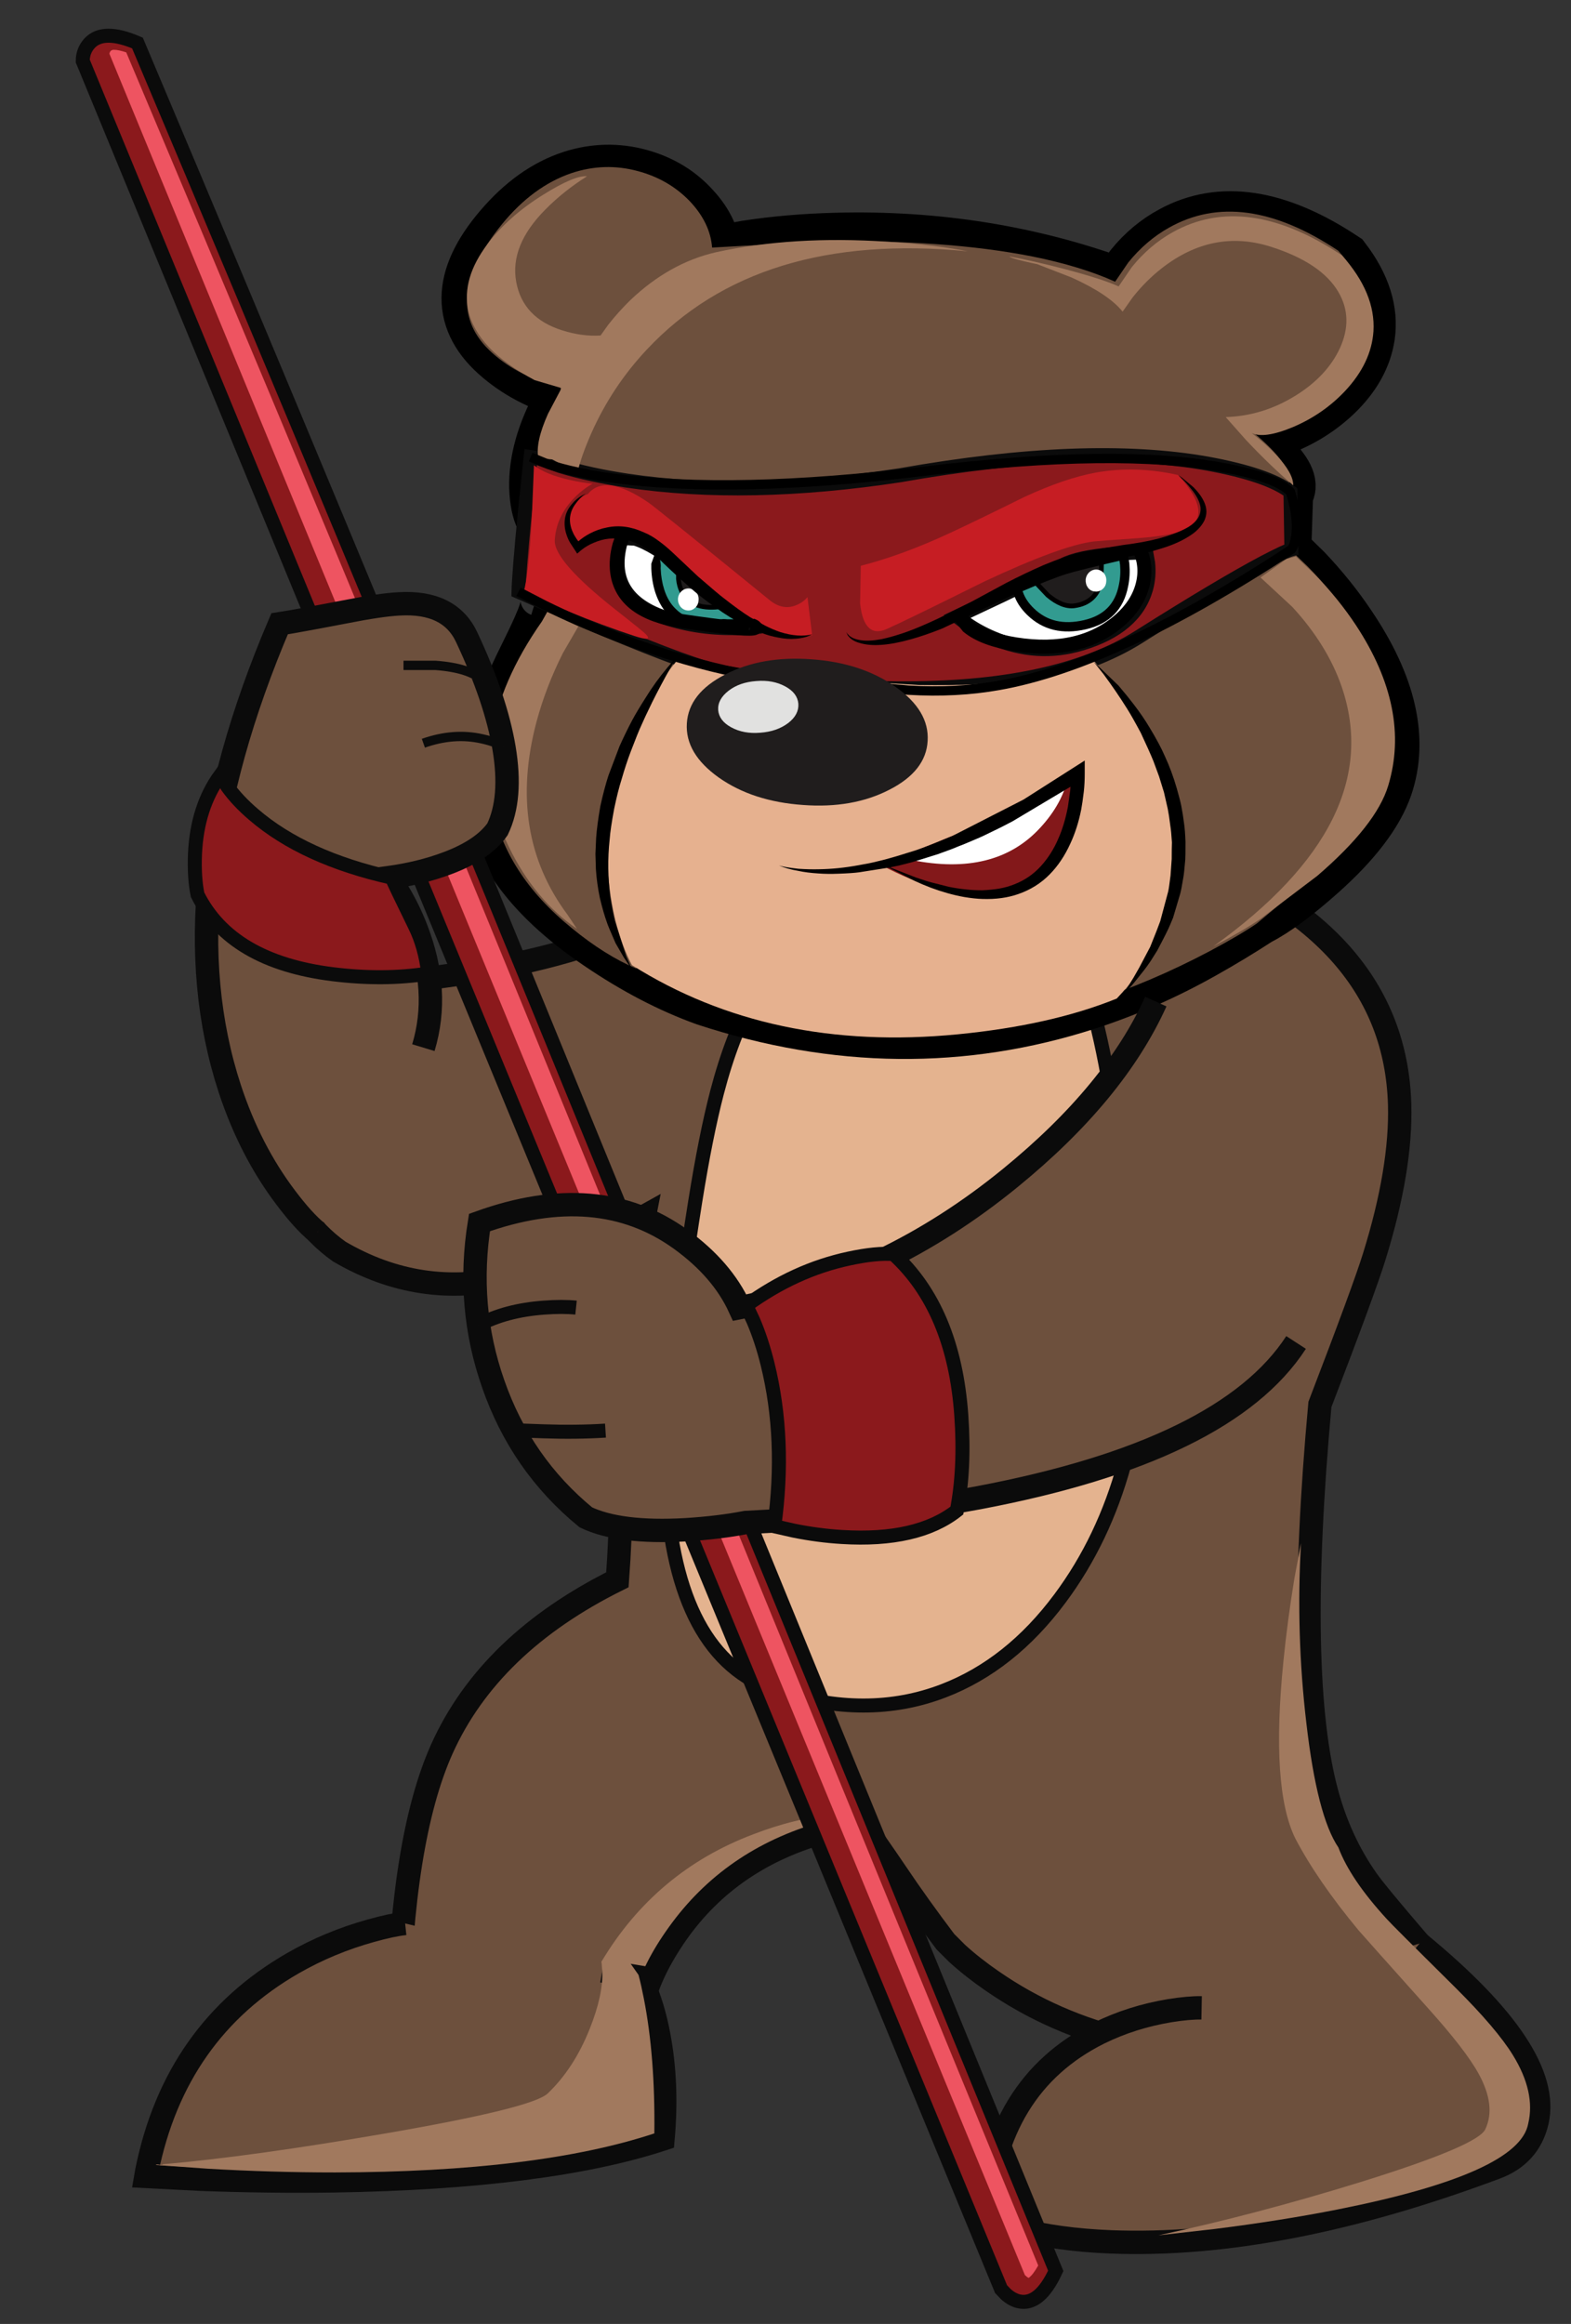 <?xml version="1.0" encoding="utf-8"?>
<!-- Generator: Adobe Illustrator 16.0.0, SVG Export Plug-In . SVG Version: 6.00 Build 0)  -->
<!DOCTYPE svg PUBLIC "-//W3C//DTD SVG 1.1//EN" "http://www.w3.org/Graphics/SVG/1.1/DTD/svg11.dtd">
<svg version="1.1" id="bear" xmlns="http://www.w3.org/2000/svg" xmlns:xlink="http://www.w3.org/1999/xlink" x="0px" y="0px"
	 width="336px" height="497px" viewBox="0 0 336 497" enable-background="new 0 0 336 497" xml:space="preserve">
<rect x="0" y="0" width="336" height="497" fill="#333333" stroke="none"/>
<g>
	<g>
		<path fill-rule="evenodd" clip-rule="evenodd" fill="#6D503D" d="M293.9,268.8c-1.4,4.533-5.267,15.05-11.601,31.55
			c-3.566,38.967-3.05,66.767,1.55,83.4c1.867,6.767,4.684,12.833,8.45,18.2c1.233,1.8,5,6.366,11.3,13.7
			c3.601,5.866-5.649,11.116-27.75,15.75c-6.933,1.433-14.716,2.716-23.35,3.85l-10.9,1.3c-10.8-2.5-20.6-6.8-29.4-12.899
			c-2.767-1.9-5.267-3.867-7.5-5.9l-2.5-2.5c-3.9-5.167-7.383-10.033-10.45-14.6c-3.233-4.767-5.717-8.317-7.45-10.65
			c-2.133,0.333-4.566,0.85-7.3,1.55c-13.867,3.7-24.633,11.017-32.3,21.95c-3.8,5.467-6.233,10.566-7.3,15.3l-2.85,1.05
			c-12.033,4.167-23.883,5.9-35.55,5.2c-3.633-0.233-7.05-0.684-10.25-1.35l-3.65-0.95c0.5-26.267,3.633-45.833,9.4-58.7
			c6.767-15.066,19.283-27.133,37.55-36.2c0.434-5.866,0.717-12.399,0.85-19.6c0.1-7.8,0.2-13.65,0.3-17.55
			c0.433-13.733,1.966-27.25,4.6-40.55c-12.633,7.066-22.233,11.399-28.8,13c-12.767,3.1-24.917,1.267-36.45-5.5
			c-6.533-4.634-11.216-11.483-14.05-20.55c-2.567-8.267-3.083-16.4-1.55-24.4c1.6-8.167,4.883-13.65,9.85-16.45
			c5.633-3.1,12.367-1.933,20.2,3.5c19.2-2.067,34.8-5.65,46.8-10.75c6-2.567,10.083-4.917,12.25-7.05
			c4.833-1.067,12.65-3.583,23.45-7.55c11.533-4.267,20.317-7.15,26.35-8.65c22.033-5.6,40.867-3.367,56.5,6.7
			c30.6,11.233,46.266,29.133,47,53.7C299.616,245.383,297.8,256.267,293.9,268.8z"/>
		<path fill-rule="evenodd" clip-rule="evenodd" fill="none" stroke="#0B0B0B" stroke-width="5" stroke-miterlimit="10" d="
			M293.9,268.8c-1.4,4.533-5.267,15.05-11.601,31.55c-3.566,38.967-3.05,66.767,1.55,83.4c1.867,6.767,4.684,12.833,8.45,18.2
			c1.233,1.8,5,6.366,11.3,13.7c3.601,5.866-5.649,11.116-27.75,15.75c-6.933,1.433-14.716,2.716-23.35,3.85l-10.9,1.3
			c-10.8-2.5-20.6-6.8-29.4-12.899c-2.767-1.9-5.267-3.867-7.5-5.9l-2.5-2.5c-3.9-5.167-7.383-10.033-10.45-14.6
			c-3.233-4.767-5.717-8.317-7.45-10.65c-2.133,0.333-4.566,0.85-7.3,1.55c-13.867,3.7-24.633,11.017-32.3,21.95
			c-3.8,5.467-6.233,10.566-7.3,15.3l-2.85,1.05c-12.033,4.167-23.883,5.9-35.55,5.2c-3.633-0.233-7.05-0.684-10.25-1.35l-3.65-0.95
			c0.5-26.267,3.633-45.833,9.4-58.7c6.767-15.066,19.283-27.133,37.55-36.2c0.434-5.866,0.717-12.399,0.85-19.6
			c0.1-7.8,0.2-13.65,0.3-17.55c0.433-13.733,1.966-27.25,4.6-40.55c-12.633,7.066-22.233,11.399-28.8,13
			c-12.767,3.1-24.917,1.267-36.45-5.5c-6.533-4.634-11.216-11.483-14.05-20.55c-2.567-8.267-3.083-16.4-1.55-24.4
			c1.6-8.167,4.883-13.65,9.85-16.45c5.633-3.1,12.367-1.933,20.2,3.5c19.2-2.067,34.8-5.65,46.8-10.75
			c6-2.567,10.083-4.917,12.25-7.05c4.833-1.067,12.65-3.583,23.45-7.55c11.533-4.267,20.317-7.15,26.35-8.65
			c22.033-5.6,40.867-3.367,56.5,6.7c30.6,11.233,46.266,29.133,47,53.7C299.616,245.383,297.8,256.267,293.9,268.8z"/>
	</g>
	<g>
		<path fill-rule="evenodd" clip-rule="evenodd" fill="#6D503D" d="M257,429.4l46.6-13.75c18.967,15.6,27.351,28.283,25.15,38.05
			c-1.134,4.866-4.15,8.184-9.05,9.95c-30.7,11.466-58.066,16.733-82.1,15.8c-7.5-0.3-14.233-1.217-20.2-2.75l-6.65-2.15
			c1.3-19.066,9.4-32.316,24.3-39.75c4.667-2.3,9.717-3.899,15.15-4.8C252.934,429.566,255.2,429.366,257,429.4z"/>
		<path fill-rule="evenodd" clip-rule="evenodd" fill="none" stroke="#0B0B0B" stroke-width="5" stroke-miterlimit="10" d="
			M303.6,415.65c18.967,15.6,27.351,28.283,25.15,38.05c-1.134,4.866-4.15,8.184-9.05,9.95c-30.7,11.466-58.066,16.733-82.1,15.8
			c-7.5-0.3-14.233-1.217-20.2-2.75l-6.65-2.15c1.3-19.066,9.4-32.316,24.3-39.75c4.667-2.3,9.717-3.899,15.15-4.8
			c2.733-0.434,5-0.634,6.8-0.6"/>
	</g>
	<g>
		<path fill-rule="evenodd" clip-rule="evenodd" fill="#E4B38F" d="M231.85,209.6c3.467,10.133,6.117,23.967,7.95,41.5
			c0.967,9.3,2.034,20.784,3.2,34.45c1.133,8.066,0.3,17.217-2.5,27.45c-2.967,10.866-7.566,20.483-13.8,28.85
			c-7.067,9.5-15.367,16.084-24.9,19.75c-10.933,4.2-22.833,4.2-35.7,0c-14.467-4.699-22.35-19.35-23.65-43.949
			c-0.4-7.667-0.1-15.884,0.9-24.65l1.55-10.8c1.667-11.434,2.934-19.867,3.8-25.3c1.5-9.367,3.05-17.117,4.65-23.25
			c4.2-16.1,10.617-27.683,19.25-34.75C201.533,175.167,221.283,178.733,231.85,209.6z"/>
		<path fill-rule="evenodd" clip-rule="evenodd" fill="none" stroke="#0B0B0B" stroke-width="3" stroke-miterlimit="10" d="
			M231.85,209.6c-10.567-30.867-30.317-34.434-59.25-10.7c-8.633,7.067-15.05,18.65-19.25,34.75c-1.6,6.133-3.15,13.883-4.65,23.25
			c-0.867,5.433-2.133,13.866-3.8,25.3l-1.55,10.8c-1,8.767-1.3,16.983-0.9,24.65c1.3,24.6,9.183,39.25,23.65,43.949
			c12.867,4.2,24.767,4.2,35.7,0c9.534-3.666,17.833-10.25,24.9-19.75c6.233-8.366,10.833-17.983,13.8-28.85
			c2.8-10.233,3.633-19.384,2.5-27.45c-1.167-13.666-2.233-25.149-3.2-34.45C237.967,233.567,235.317,219.733,231.85,209.6z"/>
	</g>
	<path fill-rule="evenodd" clip-rule="evenodd" fill="#A1795E" d="M278.25,330.05c-0.733,12.934-0.35,25.75,1.15,38.45
		c1.533,13.267,3.816,22.134,6.85,26.6c1.7,4.534,5.15,9.634,10.35,15.301c0.767,0.866,5.667,5.767,14.7,14.699
		c5.867,5.834,9.967,10.65,12.3,14.45c3.233,5.267,4.317,10.134,3.25,14.601c-1.267,7.1-14.833,13.216-40.699,18.35
		c-8.067,1.6-16.884,3-26.45,4.2l-11.95,1.35c13.833-2.967,28.2-6.75,43.1-11.35c16.967-5.267,25.917-9.066,26.851-11.4
		c1.533-3.3,1.05-7.233-1.45-11.8c-1.866-3.4-5.483-8.083-10.85-14.05c-9.067-10.134-14.017-15.684-14.851-16.65
		c-5.833-7.033-10.333-13.566-13.5-19.6c-3.533-7.134-4.383-19.8-2.55-38c0.566-5.7,1.35-11.601,2.35-17.7L278.25,330.05z"/>
	<path fill-rule="evenodd" clip-rule="evenodd" fill="#A1795E" d="M177.875,388.25c-0.336,0.231-0.678,0.582-1.025,1.05
		c-13.9,3.7-24.9,10.95-33,21.75c-4.033,5.4-6.684,10.417-7.95,15.05c-0.3,0.101-0.517,0.733-0.65,1.9
		c-0.133,1.1-0.367,1.717-0.7,1.85c-2.1-2.366-3.716-4.8-4.85-7.3l-1.05-3.05c7.7-12.866,18.5-21.934,32.4-27.2
		C167.278,389.904,172.886,388.555,177.875,388.25c0.313-0.2,0.622-0.3,0.925-0.3c0.333,0,0.583,0.083,0.75,0.25
		C179,388.207,178.442,388.224,177.875,388.25z"/>
	<g>
		<path fill-rule="evenodd" clip-rule="evenodd" d="M239.55,61.2l2.7-4c2.467-3.034,5.317-5.417,8.55-7.15
			c10.267-5.6,22.4-3.75,36.4,5.55c4.2,5.5,5.916,10.9,5.149,16.2c-0.666,4.467-2.966,8.583-6.899,12.35
			c-3.334,3.167-7.2,5.583-11.601,7.25c-4.133,1.533-7.116,1.85-8.949,0.95c3.5,2.667,5.866,4.633,7.1,5.9
			c3.167,3.2,4.116,5.633,2.85,7.3l-0.399,12.3l4.55,4.45c3.566,3.767,6.684,7.65,9.35,11.65c8.601,12.733,11.2,24.117,7.801,34.15
			c-1.967,5.7-6.617,11.816-13.95,18.35c-5.267,4.7-9.717,7.983-13.351,9.85c-3.733,2.434-7.649,4.8-11.75,7.1
			c-8,4.5-16.216,8.117-24.649,10.85c-26.467,8.567-53.617,8.283-81.45-0.85c-7.5-2.7-15.05-6.633-22.65-11.8
			c-15.267-10.333-23.233-21.617-23.9-33.85c-0.333-6.5,2.4-15.567,8.2-27.2c2.467-4.966,3.917-8.25,4.35-9.85
			c0.767-2.733,0.233-4.383-1.6-4.95l0.8-15.05c-0.767-1.5-1.2-3.65-1.3-6.45c-0.133-5.6,1.567-11.633,5.1-18.1l1.95-2.45
			c-6.167-1.667-11.367-4.4-15.6-8.2c-8.467-7.633-7.85-16.833,1.85-27.6c4.6-5.1,9.65-8.433,15.15-10
			c4.767-1.333,9.517-1.267,14.25,0.2c4.267,1.333,7.8,3.583,10.6,6.75c2.8,3.066,4.233,6.267,4.3,9.6l7.15-1.3
			c6.067-0.933,12.45-1.483,19.15-1.65C200.133,50.933,220.383,54.167,239.55,61.2z"/>
		<path fill-rule="evenodd" clip-rule="evenodd" fill="none" stroke="#000000" stroke-width="12" stroke-miterlimit="10" d="
			M115.4,125.75c1.833,0.567,2.367,2.217,1.6,4.95c-0.434,1.6-1.883,4.883-4.35,9.85c-5.8,11.633-8.533,20.7-8.2,27.2
			c0.667,12.233,8.633,23.517,23.9,33.85c7.6,5.167,15.15,9.1,22.65,11.8c27.833,9.133,54.983,9.417,81.45,0.85
			c8.433-2.733,16.65-6.35,24.649-10.85c4.101-2.3,8.017-4.667,11.75-7.1c3.634-1.867,8.084-5.15,13.351-9.85
			c7.333-6.534,11.983-12.65,13.95-18.35c3.399-10.033,0.8-21.417-7.801-34.15c-2.666-4-5.783-7.883-9.35-11.65l-4.55-4.45
			l0.399-12.3c1.267-1.667,0.317-4.1-2.85-7.3c-1.233-1.267-3.6-3.233-7.1-5.9c1.833,0.9,4.816,0.583,8.949-0.95
			c4.4-1.667,8.267-4.083,11.601-7.25c3.934-3.767,6.233-7.883,6.899-12.35c0.767-5.3-0.949-10.7-5.149-16.2
			c-14-9.3-26.134-11.15-36.4-5.55c-3.233,1.733-6.083,4.117-8.55,7.15l-2.7,4c-19.167-7.034-39.417-10.267-60.75-9.7
			c-6.7,0.167-13.083,0.717-19.15,1.65l-7.15,1.3c-0.066-3.333-1.5-6.534-4.3-9.6c-2.8-3.167-6.333-5.417-10.6-6.75
			c-4.733-1.467-9.483-1.533-14.25-0.2c-5.5,1.567-10.55,4.9-15.15,10c-9.7,10.767-10.317,19.967-1.85,27.6
			c4.233,3.8,9.433,6.533,15.6,8.2L120,86.15c-3.533,6.467-5.233,12.5-5.1,18.1c0.1,2.8,0.533,4.95,1.3,6.45"/>
	</g>
	<path fill-rule="evenodd" clip-rule="evenodd" fill="#6D503D" d="M120,86.15l16.1,121c-4.434-1.867-9.034-4.75-13.8-8.65
		c-9.6-7.767-15.316-16.717-17.15-26.85c-1.367-7.566,0.317-16.533,5.05-26.9c1.5-3.233,3.2-6.417,5.1-9.55l2.45-3.7
		c-1.367-4.767-2.317-10.233-2.85-16.4C113.9,102.767,115.6,93.117,120,86.15z"/>
	<path fill-rule="evenodd" clip-rule="evenodd" fill="#6D503D" d="M250,48.7c10.4-5.867,22.467-4.233,36.2,4.9
		c4.833,5.4,7.083,10.816,6.75,16.25c-0.267,4.5-2.267,8.75-6,12.75c-3.167,3.333-6.917,5.917-11.25,7.75
		c-4.066,1.7-6.983,2.117-8.75,1.25c5.899,4.7,8.85,8.433,8.85,11.2c0,0.7-0.217,1.333-0.649,1.9l0.199,12.3l4.351,4.15
		c3.434,3.533,6.434,7.217,9,11.05c8.233,12.333,10.7,23.95,7.399,34.85c-1.699,5.6-6.75,12.35-15.149,20.25l-12.15,10.2
		c-2.434,1.667-5.783,3.633-10.05,5.9c-17.066,9.033-34.5,14.633-52.3,16.8c-27.3,3.333-52.1-2.15-74.4-16.45l-12.2-121.1
		c-5.767-1.233-10.617-3.617-14.55-7.15c-7.867-7.033-7.167-16.233,2.1-27.6c4.4-5.367,9.317-8.983,14.75-10.85
		c4.767-1.6,9.534-1.75,14.3-0.45c4.367,1.167,8.05,3.3,11.05,6.4c2.934,3.1,4.533,6.417,4.8,9.95l23-1.3
		c17.867-0.333,33.034,0.733,45.5,3.2c6.934,1.4,12.833,3.2,17.7,5.4l2.8-4.1C243.833,53.017,246.733,50.533,250,48.7z"/>
	<path fill-rule="evenodd" clip-rule="evenodd" fill="#FFFFFF" d="M132.2,118l0.8-2.95c3.6-0.667,12.617,5.717,27.05,19.15
		c-14.933-0.1-23.917-3.317-26.95-9.65C132.133,122.55,131.833,120.367,132.2,118z"/>
	<path fill-rule="evenodd" clip-rule="evenodd" fill="#FFFFFF" d="M229.6,137.4c-4.9,0.9-9.883,0.867-14.95-0.1
		c-5.033-0.933-8.433-2.466-10.2-4.6c7.433-5.2,16.2-9.317,26.3-12.35c5.033-1.533,9.333-2.55,12.9-3.05
		c1.833,5.733,1.217,10.4-1.85,14C239.233,134.333,235.167,136.367,229.6,137.4z"/>
	<g>
		<path fill-rule="evenodd" clip-rule="evenodd" fill="#8B191C" d="M146.45,121.75c-4.333-3.533-7.867-5.717-10.6-6.55l-2.85-0.15
			c-2.8,8.934,0.867,14.8,11,17.6c5.067,1.434,10.417,1.95,16.05,1.55c-0.533-0.667-1.5-1.684-2.9-3.05
			C154.35,128.417,150.783,125.283,146.45,121.75z M245.55,120.4l-0.4-2.25c-2.167,0-4.533,0.117-7.1,0.35
			c-5.1,0.467-8.633,1.233-10.6,2.3c-1.934,1.067-6.3,3.233-13.1,6.5l-9.65,4.55l2.05,1.55c1.733,1.2,3.6,2.217,5.6,3.05
			c6.333,2.7,12.65,3.1,18.95,1.2c7.667-2.3,12.284-6.25,13.85-11.85C245.617,124.067,245.75,122.267,245.55,120.4z M258.25,99.15
			c8.566,1.567,14.483,3.583,17.75,6.05l0.2,12.3c-0.767,0.2-2.717,1.117-5.851,2.75c-6.233,3.3-15.183,8.633-26.85,16
			c-11.9,7.467-29.066,11.117-51.5,10.95c-12-0.067-24.5-1.217-37.5-3.45c-3.9-0.7-12.333-3.767-25.3-9.2l-18.3-8
			c0.067-2.7,0.517-8.316,1.35-16.85l1.25-11.95l1.65,0.25l4.75,1.7c4.2,1.267,8.967,2.3,14.3,3.1
			c17.066,2.534,36.483,2.15,58.25-1.15C219.117,96.917,241.05,96.083,258.25,99.15z"/>
		<path fill-rule="evenodd" clip-rule="evenodd" fill="none" stroke="#0B0B0B" stroke-width="3" stroke-miterlimit="10" d="
			M258.25,99.15c-17.2-3.066-39.133-2.233-65.8,2.5c-21.767,3.3-41.184,3.684-58.25,1.15c-5.333-0.8-10.1-1.833-14.3-3.1l-4.75-1.7
			l-1.65-0.25l-1.25,11.95c-0.833,8.533-1.283,14.15-1.35,16.85l18.3,8c12.966,5.434,21.4,8.5,25.3,9.2
			c13,2.233,25.5,3.383,37.5,3.45c22.434,0.167,39.6-3.483,51.5-10.95c11.667-7.367,20.616-12.7,26.85-16
			c3.134-1.633,5.084-2.55,5.851-2.75l-0.2-12.3C272.733,102.733,266.816,100.717,258.25,99.15z M245.55,120.4
			c0.2,1.867,0.067,3.667-0.4,5.4c-1.566,5.6-6.183,9.55-13.85,11.85c-6.3,1.9-12.616,1.5-18.95-1.2c-2-0.833-3.867-1.85-5.6-3.05
			l-2.05-1.55l9.65-4.55c6.8-3.267,11.167-5.433,13.1-6.5c1.966-1.066,5.5-1.833,10.6-2.3c2.567-0.233,4.934-0.35,7.1-0.35
			L245.55,120.4z M146.45,121.75c4.333,3.533,7.9,6.667,10.7,9.4c1.4,1.367,2.367,2.383,2.9,3.05
			c-5.633,0.4-10.983-0.117-16.05-1.55c-10.133-2.8-13.8-8.667-11-17.6l2.85,0.15C138.583,116.033,142.117,118.217,146.45,121.75z"
			/>
	</g>
	<path fill-rule="evenodd" clip-rule="evenodd" fill="#329B90" d="M240.25,118.7l0.25,2.05c0.133,1.667,0.067,3.233-0.2,4.7
		c-0.9,4.633-3.65,7.35-8.25,8.15c-4.566,0.767-8.3-0.317-11.2-3.25c-0.934-0.934-1.717-1.983-2.35-3.15l-0.65-1.5l-1.4-0.05
		c2.633-2.333,7.4-4.183,14.3-5.55C234.184,119.4,237.35,118.933,240.25,118.7z"/>
	<path fill-rule="evenodd" clip-rule="evenodd" fill="#329B90" d="M140.7,119.1l4,2c6.466,5.167,10.367,8.7,11.7,10.6
		c0.667,0.933,0.684,1.35,0.05,1.25c-7.967,1.367-12.983-0.534-15.05-5.7c-0.633-1.6-0.933-3.433-0.9-5.5L140.7,119.1z"/>
	<g>
		<path fill-rule="evenodd" clip-rule="evenodd" fill="#201D1D" d="M145.1,123.8v-1.25c0.767,0.267,3.633,2.684,8.6,7.25
			c-3.967,0.4-6.583-0.683-7.85-3.25C145.45,125.75,145.2,124.833,145.1,123.8z"/>
		<path fill-rule="evenodd" clip-rule="evenodd" fill="none" stroke="#000000" stroke-miterlimit="10" d="M145.1,123.8
			c0.1,1.034,0.35,1.95,0.75,2.75c1.267,2.567,3.883,3.65,7.85,3.25c-4.967-4.566-7.833-6.983-8.6-7.25V123.8z"/>
	</g>
	<path fill-rule="evenodd" clip-rule="evenodd" fill="#C61D23" d="M252,101.6c5.7,6.333,5.75,10.383,0.15,12.15
		c-1.9,0.6-4.85,1.05-8.85,1.35c-5.767,0.4-8.9,0.633-9.4,0.7c-4.6,0.567-12.383,3.417-23.35,8.55
		c-11.267,5.6-18.216,8.983-20.85,10.15c-3.267,1.467-5.184-0.35-5.75-5.45l0.15-8.05c5.967-1.533,12.316-3.867,19.05-7
		c3.8-1.767,9.1-4.333,15.9-7.7c5.833-2.7,10.967-4.45,15.4-5.25C240.15,100.05,246,100.233,252,101.6z"/>
	<path fill-rule="evenodd" clip-rule="evenodd" fill="#C61D23" d="M125.75,105.65c2.434-3,6.733-2.4,12.9,1.8
		c1.167,0.8,9.8,7.75,25.9,20.85c1.9,1.567,3.833,1.934,5.8,1.1c0.967-0.4,1.75-0.967,2.35-1.7l1,8.15
		c-5.6,1.5-13.034-1.667-22.3-9.5c-4.6-4.1-7.833-7-9.7-8.7c-3.2-2.833-5.4-4.383-6.6-4.65c-2.5-0.567-5.217-0.25-8.15,0.95
		l-3.65,1.95c-2.133-3.1-2.367-5.733-0.7-7.9C123.433,106.9,124.483,106.117,125.75,105.65z"/>
	<path fill-rule="evenodd" clip-rule="evenodd" fill="#C61D23" d="M114.2,99.5c1.6,1.3,4.167,2.35,7.7,3.15
		c1.8,0.4,3.417,0.667,4.85,0.8c-1.267,0.667-2.567,1.667-3.9,3c-2.6,2.667-4,5.7-4.2,9.1c-0.133,2.934,4.184,7.867,12.95,14.8
		c3.867,3.033,6.05,4.8,6.55,5.3c1.067,1.133,0.233,1.25-2.5,0.35l-3.4-1.15c-4.633-1.633-9.4-3.5-14.3-5.6l-5.95-2.6
		c0.733-2.633,1.316-7.95,1.75-15.95L114.2,99.5z"/>
	<g>
		<path fill-rule="evenodd" clip-rule="evenodd" fill="#201D1D" d="M221.55,124.6h0.35c1.967-1.367,4.833-2.583,8.6-3.65
			c1.9-0.567,3.6-0.983,5.1-1.25l-0.1,4.55c-0.667,3.1-2.566,4.867-5.7,5.3c-1.733,0.233-3.633-0.517-5.7-2.25L221.55,124.6z"/>
		<path fill-rule="evenodd" clip-rule="evenodd" fill="none" stroke="#000000" stroke-miterlimit="10" d="M221.55,124.6l2.55,2.7
			c2.066,1.733,3.967,2.483,5.7,2.25c3.134-0.433,5.034-2.2,5.7-5.3l0.1-4.55c-1.5,0.267-3.2,0.683-5.1,1.25
			c-3.767,1.066-6.633,2.283-8.6,3.65"/>
	</g>
	<path fill-rule="evenodd" clip-rule="evenodd" fill="#E6B18F" d="M233.75,141.1l5.45,6.4c4.066,5.433,7.233,11,9.5,16.7
		c7.2,18.333,3.917,34.783-9.85,49.35c-9.367,3.8-20.7,6.35-34,7.65c-26.667,2.6-49.9-2.333-69.7-14.8
		c-2.833-5.4-4.55-12.167-5.15-20.3c-1.2-16.3,3.75-31.267,14.85-44.9l10.05,2.4c7.1,1.566,11.684,2.167,13.75,1.8
		c1.667-0.3,10.967,0.067,27.9,1.1C214.25,146.8,226.65,145,233.75,141.1z"/>
	<path fill-rule="evenodd" clip-rule="evenodd" fill="#83181A" d="M224.75,183.25c-7.3,10.1-19.4,10.683-36.3,1.75l19.2-7.85
		c13.2-5.633,20.867-9.55,23-11.75C230.383,172.233,228.417,178.183,224.75,183.25z"/>
	<path fill-rule="evenodd" clip-rule="evenodd" fill="#FFFFFF" d="M222.5,177c-6.433,7.033-15.65,9.333-27.65,6.9l12.75-5.05
		c9.4-4.267,16.383-8.633,20.95-13.1C227.75,169.75,225.733,173.5,222.5,177z"/>
	<path fill-rule="evenodd" clip-rule="evenodd" fill="#A1795E" d="M100.15,66.4c-0.967-4.566,0.417-9.316,4.15-14.25
		c2.967-3.933,6.95-7.45,11.95-10.55c4.433-2.767,7.533-4.067,9.3-3.9c-3.333,2.1-6.3,4.466-8.9,7.1
		c-5.1,5.133-7.183,10.284-6.25,15.45c0.934,5.167,4.217,8.633,9.85,10.4c2.833,0.9,5.566,1.267,8.2,1.1l1.6-2.25
		c1.434-1.833,3.017-3.6,4.75-5.3c5.567-5.3,11.667-8.717,18.3-10.25c10.967-2.4,23.233-3.15,36.8-2.25
		c6.8,0.433,12.5,1.117,17.1,2.05c-29.933-2.933-52.833,4.083-68.7,21.05c-4.966,5.3-8.917,11.267-11.85,17.9
		c-1.467,3.333-2.45,6.133-2.95,8.4l-5.4-2.85L115.15,98c-0.467-2.233,0.217-5.4,2.05-9.5l2.9-5.5l-5.75-1.7
		C106.117,76.933,101.383,71.967,100.15,66.4z"/>
	<path fill-rule="evenodd" clip-rule="evenodd" fill="#A1795E" d="M123.7,133.95l-3.3,5.7c-2.433,4.833-4.316,9.733-5.65,14.7
		c-4.233,15.933-2.017,29.7,6.65,41.3l2,3c-6.033-4.133-10.883-9.967-14.55-17.5c-7.3-15.066-4.95-31.15,7.05-48.25l1.15-2.05
		L123.7,133.95z"/>
	<path fill-rule="evenodd" clip-rule="evenodd" fill="#FFFFFF" d="M234.6,121.8c0.633,0.067,1.15,0.35,1.55,0.85
		c0.367,0.5,0.517,1.067,0.45,1.7c-0.033,0.667-0.283,1.2-0.75,1.6c-0.467,0.433-1.017,0.617-1.65,0.55c-0.6-0.033-1.1-0.3-1.5-0.8
		c-0.367-0.5-0.534-1.083-0.5-1.75c0.066-0.633,0.333-1.167,0.8-1.6C233.467,121.95,234,121.767,234.6,121.8z"/>
	<path fill-rule="evenodd" clip-rule="evenodd" fill="#FFFFFF" d="M149.4,128.4c-0.033,0.667-0.283,1.2-0.75,1.6
		c-0.466,0.433-1.017,0.617-1.65,0.55c-0.6-0.066-1.1-0.35-1.5-0.85c-0.367-0.5-0.533-1.067-0.5-1.7
		c0.067-0.633,0.333-1.167,0.8-1.6c0.467-0.4,1-0.583,1.6-0.55c0.633,0.066,1.15,0.35,1.55,0.85
		C149.317,127.2,149.467,127.767,149.4,128.4z"/>
	<path fill-rule="evenodd" clip-rule="evenodd" fill="none" stroke="#000000" stroke-width="2" stroke-miterlimit="10" d="
		M110.9,126.55l5.6,2.9c4.733,2.333,9.683,4.5,14.85,6.5c16.467,6.367,31.85,9.833,46.15,10.4c3.8,0.167,9.417,0.583,16.85,1.25
		c6.8,0.4,13.2,0.066,19.2-1c16.6-2.9,37.483-12.6,62.65-29.1c0.434-0.567,0.75-1.517,0.95-2.85c0.366-2.633-0.017-5.783-1.15-9.45
		c-2.033-2.067-6.816-3.8-14.35-5.2c-15.067-2.833-36.317-2.583-63.75,0.75c-27.466,3.333-49.767,3.833-66.9,1.5
		c-5.367-0.733-9.9-1.7-13.6-2.9l-3.9-1.6"/>
	<g>
		<path fill-rule="evenodd" clip-rule="evenodd" d="M144.9,140.35c-0.4,0.633-0.933,1.517-1.6,2.65c-1.3,2.3-2.566,4.683-3.8,7.15
			c-1.167,2.4-1.933,4.033-2.3,4.9c-0.5,1.067-1.25,2.917-2.25,5.55c-0.7,1.833-1.367,3.85-2,6.05
			c-0.534,1.667-1.067,3.783-1.6,6.35c-0.533,2.867-0.85,5.017-0.95,6.45c-0.233,2.167-0.333,4.267-0.3,6.3
			c0.033,1.9,0.167,3.867,0.4,5.9c0.367,2.267,0.7,4.017,1,5.25l2.45,7.65l1.25,2.85l-1.75-2.6c-0.733-1.267-1.333-2.3-1.8-3.1
			c-1.066-2.434-1.667-3.867-1.8-4.3c-0.533-1.467-1.05-3.25-1.55-5.35c-0.433-2.066-0.716-4.117-0.85-6.15
			c-0.067-1.833-0.1-2.933-0.1-3.3l0.15-3.4c0.133-1.867,0.434-4.133,0.9-6.8c0.567-2.566,1.15-4.767,1.75-6.6l2.35-6.2
			c0.867-1.934,1.767-3.783,2.7-5.55c0.7-1.3,1.633-2.867,2.8-4.7c1.434-2.333,3.033-4.55,4.8-6.65
			C143.667,141.667,144.367,140.883,144.9,140.35z"/>
	</g>
	<g>
		<path fill-rule="evenodd" clip-rule="evenodd" d="M241.05,151.55c-1.5-2.4-3.183-4.867-5.05-7.4l-2.15-2.7l5.35,5.15
			c1.333,1.566,2.417,2.9,3.25,4c1.333,1.733,2.483,3.417,3.45,5.05c1.434,2.367,2.517,4.4,3.25,6.1
			c0.967,2.067,1.817,4.367,2.55,6.9c0.5,1.767,0.816,3,0.95,3.7c0.233,1.2,0.434,2.467,0.6,3.8c0.133,0.867,0.233,2.15,0.3,3.85
			c0,2.167-0.017,3.45-0.05,3.85c-0.167,1.967-0.3,3.217-0.4,3.75c-0.3,1.833-0.533,3.033-0.7,3.6l-1.5,5.05l-0.65,1.55
			c-0.3,0.767-1.217,2.6-2.75,5.5c-0.667,1.067-1.15,1.833-1.45,2.3c-0.566,0.833-1.05,1.5-1.45,2c-1.533,1.933-2.367,2.967-2.5,3.1
			l-2.35,2.5l1.9-2.85c0.4-0.6,1.067-1.733,2-3.4l2.35-4.45c1.133-2.8,1.85-4.633,2.15-5.5l1.7-6.35c0.1-0.4,0.267-1.533,0.5-3.4
			c0.1-1.567,0.183-2.75,0.25-3.55c0-1.567,0.017-2.75,0.05-3.55c-0.1-1.6-0.216-2.8-0.35-3.6c-0.2-1.6-0.383-2.8-0.55-3.6
			c-0.367-1.567-0.633-2.733-0.8-3.5l-1.05-3.4c-0.733-1.966-1.133-3.05-1.2-3.25c-0.567-1.4-1.467-3.417-2.7-6.05
			C242.733,154.383,241.75,152.65,241.05,151.55z"/>
	</g>
	<g>
		<path fill-rule="evenodd" clip-rule="evenodd" d="M232,165.4c0,1.434-0.066,2.733-0.2,3.9c-0.2,1.667-0.383,2.934-0.55,3.8
			c-0.533,2.7-1.316,5.15-2.35,7.35c-1.167,2.566-2.633,4.75-4.4,6.55c-1.867,1.9-4.1,3.3-6.7,4.2c-2.267,0.8-4.833,1.15-7.7,1.05
			c-1.133-0.033-2.4-0.167-3.8-0.4c-1.167-0.2-2.4-0.483-3.7-0.85c-2.367-0.667-4.717-1.55-7.05-2.65l-5.45-2.8l-6.35,1
			c-0.967,0.133-2.417,0.233-4.35,0.3c-1.6,0.066-3.05,0.05-4.35-0.05c-1.633-0.1-3.066-0.283-4.3-0.55
			c-1.566-0.267-2.95-0.65-4.15-1.15c0.933,0.267,2.333,0.5,4.2,0.7c1.6,0.1,3.034,0.133,4.3,0.1c2.733-0.033,5.55-0.316,8.45-0.85
			c1.767-0.3,3.15-0.583,4.15-0.85c0.933-0.2,2.3-0.567,4.1-1.1l4.05-1.25c0.9-0.3,2.233-0.8,4-1.5l3.9-1.6L218.9,171l13.1-8.35
			V165.4z M228.9,169c0.021-0.252,0.038-0.502,0.05-0.75l-12.4,7.4c-1.966,1.033-3.25,1.684-3.85,1.95
			c-1.733,0.867-3.05,1.483-3.95,1.85c-1.767,0.767-3.1,1.316-4,1.65c-0.667,0.3-2.033,0.816-4.1,1.55l-4.15,1.3
			c-1,0.333-2.4,0.716-4.2,1.15l-1.95,0.4l5.5,2.15c1.433,0.5,2.6,0.867,3.5,1.1l3.55,0.9c1.333,0.267,2.534,0.45,3.6,0.55
			c1.067,0.133,2.267,0.2,3.6,0.2c1.333-0.066,2.517-0.183,3.55-0.35c1.267-0.233,2.383-0.55,3.35-0.95
			c2.2-0.867,4.083-2.167,5.65-3.9c1.534-1.7,2.767-3.65,3.7-5.85c0.867-1.934,1.55-4.2,2.05-6.8L228.9,169z"/>
	</g>
	<path fill-rule="evenodd" clip-rule="evenodd" fill="#201D1D" d="M153.75,166.3c-4.833-3.433-7.117-7.3-6.85-11.6
		c0.267-4.3,3-7.784,8.2-10.45c5.2-2.7,11.367-3.783,18.5-3.25c7.1,0.5,13.083,2.467,17.95,5.9c4.833,3.4,7.117,7.25,6.85,11.55
		c-0.233,4.3-2.966,7.783-8.2,10.45c-5.233,2.7-11.4,3.783-18.5,3.25C164.567,171.65,158.583,169.7,153.75,166.3z"/>
	<g>
		<path fill-rule="evenodd" clip-rule="evenodd" d="M252,101.6l0.85,0.6c1.467,1.2,2.25,1.85,2.35,1.95
			c1.399,1.4,2.283,2.75,2.649,4.05c0.301,1.1,0.2,2.167-0.3,3.2c-0.5,0.967-1.267,1.85-2.3,2.65c-1.767,1.3-4,2.367-6.7,3.2
			c-2.6,0.833-5.233,1.467-7.9,1.9l-8.2,1.6c-2.4,0.667-5.1,1.617-8.1,2.85c-2.667,1.167-5.283,2.4-7.85,3.7l-14.95,7.1
			c-2.5,1-4.783,1.783-6.85,2.35c-4.667,1.3-8.284,1.55-10.85,0.75c-1.133-0.3-1.983-0.85-2.55-1.65l-0.3-0.675
			c0.125,0.208,0.275,0.4,0.45,0.575c0.5,0.567,1.35,0.95,2.55,1.15c1.167,0.2,2.667,0.133,4.5-0.2
			c1.733-0.367,3.617-0.917,5.65-1.65c1.733-0.633,3.883-1.55,6.45-2.75c1.533-0.733,2.683-1.316,3.45-1.75l3.6-1.8
			c4.8-2.6,7.3-3.95,7.5-4.05c2.7-1.4,5.383-2.684,8.05-3.85c2.933-1.233,5.767-2.2,8.5-2.9l8.55-1.4
			c2.934-0.367,5.483-0.833,7.65-1.4c2.767-0.767,4.883-1.6,6.35-2.5c0.9-0.566,1.566-1.2,2-1.9c0.434-0.733,0.6-1.517,0.5-2.35
			c-0.2-1.2-0.866-2.483-2-3.85c-0.767-0.966-1.433-1.7-2-2.2L252,101.6z"/>
	</g>
	<g>
		<path fill-rule="evenodd" clip-rule="evenodd" d="M122.5,107.6c0.633-0.767,1.55-1.45,2.75-2.05c-0.9,0.667-1.667,1.467-2.3,2.4
			c-0.634,0.9-0.983,1.883-1.05,2.95c-0.033,1.033,0.184,2.033,0.65,3c0.133,0.333,0.4,0.8,0.8,1.4l0.35,0.475
			c0.712-0.632,1.529-1.19,2.45-1.675c1.2-0.633,2.434-1.067,3.7-1.3c2.566-0.533,5.183-0.183,7.85,1.05c1.1,0.433,2.233,1.1,3.4,2
			c0.833,0.6,1.8,1.417,2.9,2.45l5.25,4.95c3,2.6,4.817,4.133,5.45,4.6c2.333,1.833,4.25,3.217,5.75,4.15
			c1.933,1.1,2.966,1.683,3.1,1.75c1.034,0.533,2.117,1,3.25,1.4c2.634,0.833,4.95,1,6.95,0.5c-1,0.533-2.183,0.85-3.55,0.95
			c-1.2,0.1-2.45,0.017-3.75-0.25c-1.167-0.2-2.367-0.533-3.6-1s-2.367-0.967-3.4-1.5c-2.333-1.2-4.45-2.5-6.35-3.9
			c-2.167-1.5-4.1-3.017-5.8-4.55c-1.833-1.6-3.633-3.25-5.4-4.95c-0.933-0.934-1.783-1.7-2.55-2.3
			c-0.967-0.7-1.917-1.283-2.85-1.75c-0.933-0.5-1.95-0.85-3.05-1.05c-0.9-0.2-1.967-0.25-3.2-0.15c-1.033,0.1-2.1,0.383-3.2,0.85
			c-1,0.4-1.933,0.95-2.8,1.65l-0.8,0.7l-1.5-2.3c-0.3-0.5-0.55-1.05-0.75-1.65c-0.434-1.233-0.55-2.45-0.35-3.65
			C121.05,109.633,121.6,108.567,122.5,107.6z"/>
	</g>
	<path fill-rule="evenodd" clip-rule="evenodd" fill="none" stroke="#000000" stroke-width="3" stroke-miterlimit="10" d="
		M243.65,117.3c1.2,2.5,1.434,5.133,0.7,7.9c-0.733,2.733-2.3,5.167-4.7,7.3c-5.633,5-13.117,6.767-22.45,5.3
		c-4.567-0.733-7.95-2-10.15-3.8l-1.95-2.5"/>
	<path fill-rule="evenodd" clip-rule="evenodd" fill="none" stroke="#000000" stroke-width="3" stroke-miterlimit="10" d="
		M133.45,114.05l-0.95,2.5c-0.566,2.067-0.733,4-0.5,5.8c0.767,5.767,5.434,9.267,14,10.5c8.567,1.267,13.583,1.783,15.05,1.55
		c0.733-0.1,0.617-0.333-0.35-0.7"/>
	<g>
		<path fill-rule="evenodd" clip-rule="evenodd" d="M141.2,117.2c-0.034,0-0.067,0-0.1,0s-0.067,0.033-0.1,0.1l-0.05,0.95l0.35,2.35
			c0.034,0.2,0.034,0.517,0,0.95c0.067,1.633,0.317,3.133,0.75,4.5c0.567,1.8,1.434,3.233,2.6,4.3c1.2,1.167,2.684,1.883,4.45,2.15
			c1.3,0.233,2.816,0.25,4.55,0.05c0.233-0.033,0.567-0.083,1-0.15c0.4,0,0.7,0.017,0.9,0.05h2.9l-0.3,0.2L155,134.3
			c-0.133,0.1-0.3,0.15-0.5,0.15l-0.55,0.05c-1.867,0.233-3.583,0.233-5.15,0c-2.2-0.4-4.033-1.283-5.5-2.65
			c-1.4-1.3-2.45-3.017-3.15-5.15c-0.5-1.567-0.783-3.267-0.85-5.1v-1.05l0.9-2.5c0.2-0.4,0.417-0.683,0.65-0.85
			c0.133-0.133,0.233-0.167,0.3-0.1L141.2,117.2z"/>
	</g>
	<path fill-rule="evenodd" clip-rule="evenodd" fill="none" stroke="#000000" stroke-width="2" stroke-miterlimit="10" d="
		M240.25,118.7c-6.733,1.566-10.883,2.6-12.45,3.1c-2.066,0.633-5.383,1.934-9.95,3.9c-0.333,0.133-0.267,0.733,0.2,1.8
		c0.5,1.167,1.284,2.267,2.35,3.3c3.034,2.967,6.917,3.9,11.65,2.8c4.634-1.067,7.384-3.867,8.25-8.4
		c0.3-1.434,0.384-2.95,0.25-4.55L240.25,118.7z"/>
	<path fill-rule="evenodd" clip-rule="evenodd" fill="#E1E1E0" d="M170.75,150.5c0.1,1.567-0.633,2.95-2.2,4.15
		c-1.6,1.2-3.583,1.883-5.95,2.05c-2.367,0.2-4.434-0.184-6.2-1.15c-1.733-0.933-2.667-2.167-2.8-3.7
		c-0.1-1.533,0.65-2.917,2.25-4.15c1.566-1.2,3.533-1.883,5.9-2.05c2.367-0.2,4.434,0.184,6.2,1.15
		C169.684,147.733,170.617,148.967,170.75,150.5z"/>
	<path fill-rule="evenodd" clip-rule="evenodd" fill="#A1795E" d="M227.75,57.55c5.3,1.4,9.133,2.633,11.5,3.7l2.8-4.1
		c2.534-3.133,5.434-5.617,8.7-7.45c10.434-5.867,22.517-4.233,36.25,4.9c4.833,5.4,7.083,10.816,6.75,16.25
		c-0.3,4.5-2.316,8.75-6.05,12.75c-3.134,3.333-6.867,5.917-11.2,7.75c-4.1,1.7-7.033,2.117-8.8,1.25
		c2.066,1.6,3.833,3.183,5.3,4.75c2.4,2.566,3.6,4.717,3.6,6.45c-3.3-2.8-6.699-6.066-10.199-9.8l-4.25-4.8
		c5.3-0.167,10.283-1.7,14.949-4.6c4.5-2.8,7.667-6.2,9.5-10.2c1.934-4.267,1.817-8.25-0.35-11.95c-2.434-4.167-7.267-7.4-14.5-9.7
		c-8.233-2.6-15.983-1.067-23.25,4.6c-2.267,1.767-4.35,3.85-6.25,6.25l-2.15,3.05c-1.967-2.467-5.6-4.9-10.9-7.3l-7.35-2.85
		c-0.967-0.2-1.934-0.417-2.9-0.65c-1.934-0.467-2.95-0.8-3.05-1C219.2,55.45,223.15,56.35,227.75,57.55z"/>
	<path fill-rule="evenodd" clip-rule="evenodd" fill="#A1795E" d="M281.35,123c3.301,3.4,6.184,6.967,8.65,10.7
		c7.9,12,10.2,23.45,6.9,34.35c-1.7,5.6-6.75,12.017-15.15,19.25l-12.15,9.2c-2.433,1.667-5.8,3.633-10.1,5.9
		c24.866-17.867,34.017-36.383,27.45-55.55c-2.066-5.967-5.584-11.65-10.55-17.05l-6.801-6.3l5.601-4l1.95-0.5L281.35,123z"/>
	<g>
		<path fill-rule="evenodd" clip-rule="evenodd" fill="#6D503D" d="M86.65,411.35l42.15,10.15l8.1,1.35l0.6,1.25
			c1.434,3.101,2.567,6.834,3.4,11.2c1.3,6.9,1.6,14.283,0.9,22.15c-16.633,5.467-40.066,8.45-70.3,8.95
			c-9.433,0.133-18.983,0.017-28.65-0.351l-11.65-0.6l0.2-1.15c4.033-19.967,14.45-34.783,31.25-44.45
			c5.233-3,10.8-5.316,16.7-6.949C82.317,412.066,84.75,411.55,86.65,411.35z"/>
		<path fill-rule="evenodd" clip-rule="evenodd" fill="none" stroke="#0B0B0B" stroke-width="5" stroke-miterlimit="10" d="
			M128.8,421.5l8.1,1.35l0.6,1.25c1.434,3.101,2.567,6.834,3.4,11.2c1.3,6.9,1.6,14.283,0.9,22.15
			c-16.633,5.467-40.066,8.45-70.3,8.95c-9.433,0.133-18.983,0.017-28.65-0.351l-11.65-0.6l0.2-1.15
			c4.033-19.967,14.45-34.783,31.25-44.45c5.233-3,10.8-5.316,16.7-6.949c2.967-0.834,5.4-1.351,7.3-1.551"/>
	</g>
	<path fill-rule="evenodd" clip-rule="evenodd" fill="#A1795E" d="M34.85,462.85c12.566-1.1,28.35-3.283,47.35-6.55
		c21.1-3.633,32.75-6.5,34.95-8.6c3.733-3.566,6.717-8.15,8.95-13.75c1.967-4.9,2.867-9.05,2.7-12.45l-0.15-2l3.7-3.15l4.225,6.025
		c0.404,1.561,0.779,3.235,1.125,5.025c1.633,8.3,2.383,17.916,2.25,28.85c-16.634,5.5-39.4,8.283-68.3,8.35
		c-9.033,0-18.117-0.267-27.25-0.8L33.35,463c0.033-0.134,0.283-0.15,0.75-0.05C34.6,463.017,34.85,462.983,34.85,462.85z"/>
	<g>
		<g>
			<path fill-rule="evenodd" clip-rule="evenodd" fill="#8B191C" d="M29.4,9.2c29.967,70.966,58.667,139.983,86.1,207.05
				c68.267,166.8,105.033,256.6,110.3,269.4c-2.333,5.033-4.983,7.199-7.95,6.5c-0.934-0.233-1.833-0.733-2.7-1.5l-1.05-1.101
				L17.7,13.05c0-1.466,0.483-2.733,1.45-3.8C21.117,7.117,24.533,7.1,29.4,9.2z"/>
			<path fill-rule="evenodd" clip-rule="evenodd" fill="none" stroke="#0B0B0B" stroke-width="3" stroke-miterlimit="10" d="
				M29.4,9.2c29.967,70.966,58.667,139.983,86.1,207.05c68.267,166.8,105.033,256.6,110.3,269.4c-2.333,5.033-4.983,7.199-7.95,6.5
				c-0.934-0.233-1.833-0.733-2.7-1.5l-1.05-1.101L17.7,13.05c0-1.466,0.483-2.733,1.45-3.8C21.117,7.117,24.533,7.1,29.4,9.2z"/>
		</g>
		<path fill-rule="evenodd" clip-rule="evenodd" fill="#EE5461" d="M27,11.2c22,52.133,41.567,98.9,58.7,140.3
			c11.433,27.7,28.533,69.45,51.3,125.25c28.9,70.9,57.25,140.15,85.05,207.75c-0.767,1.366-1.45,2.25-2.05,2.65
			c-0.233-0.101-0.5-0.301-0.8-0.601L23.4,11.5c0.1-0.567,0.417-0.85,0.95-0.85C25.017,10.65,25.9,10.833,27,11.2z"/>
	</g>
	<g>
		<path fill-rule="evenodd" clip-rule="evenodd" fill="#6D503D" d="M216.1,251.9c14.867-12.133,25.233-24.7,31.1-37.7l30,72.899
			c-10.033,15.467-32.65,26.534-67.85,33.2c-11,2.066-22.617,3.566-34.85,4.5l-15,0.8c-3.767,0.733-8.033,1.25-12.8,1.551
			c-9.467,0.533-16.6-0.351-21.4-2.65c-9.2-7.533-15.8-17.033-19.8-28.5c-3.9-11.1-4.883-22.616-2.95-34.55
			c16.934-6.1,31.284-4.9,43.05,3.6c5.9,4.267,10.1,9.134,12.6,14.601C179.133,275.583,198.434,266.333,216.1,251.9z"/>
		<path fill-rule="evenodd" clip-rule="evenodd" fill="none" stroke="#0B0B0B" stroke-width="5" stroke-miterlimit="10" d="
			M247.2,214.2c-5.867,13-16.233,25.566-31.1,37.7c-17.667,14.433-36.967,23.683-57.9,27.75c-2.5-5.467-6.7-10.334-12.6-14.601
			c-11.767-8.5-26.117-9.7-43.05-3.6c-1.933,11.934-0.95,23.45,2.95,34.55c4,11.467,10.6,20.967,19.8,28.5
			c4.8,2.3,11.934,3.184,21.4,2.65c4.767-0.301,9.033-0.817,12.8-1.551l15-0.8c12.233-0.934,23.85-2.434,34.85-4.5
			c35.2-6.666,57.817-17.733,67.85-33.2"/>
	</g>
	<g>
		<path fill-rule="evenodd" clip-rule="evenodd" fill="#6D503D" d="M107.8,159.95c1.2,7.167,0.733,12.966-1.4,17.4
			c-2.1,2.967-5.717,5.4-10.85,7.3c-3.733,1.4-7.883,2.417-12.45,3.05l2,2.95c1.533,2.533,2.833,5.184,3.9,7.95
			c3.467,8.9,3.983,17.383,1.55,25.45l-22.7,39.5c-1.967-1.6-4.217-4.083-6.75-7.45c-5.067-6.7-9.05-14.45-11.95-23.25
			c-9.2-28.1-5.65-61.25,10.65-99.45c2.2-0.333,6.867-1.183,14-2.55c5.067-1,8.9-1.567,11.5-1.7c7.233-0.433,12.067,1.934,14.5,7.1
			C103.967,145.117,106.633,153.017,107.8,159.95z"/>
		<path fill-rule="evenodd" clip-rule="evenodd" fill="none" stroke="#0B0B0B" stroke-width="5" stroke-miterlimit="10" d="
			M67.85,263.55c-1.967-1.6-4.217-4.083-6.75-7.45c-5.067-6.7-9.05-14.45-11.95-23.25c-9.2-28.1-5.65-61.25,10.65-99.45
			c2.2-0.333,6.867-1.183,14-2.55c5.067-1,8.9-1.567,11.5-1.7c7.233-0.433,12.067,1.934,14.5,7.1c4.167,8.867,6.833,16.767,8,23.7
			c1.2,7.167,0.733,12.966-1.4,17.4c-2.1,2.967-5.717,5.4-10.85,7.3c-3.733,1.4-7.883,2.417-12.45,3.05l2,2.95
			c1.533,2.533,2.833,5.184,3.9,7.95c3.467,8.9,3.983,17.383,1.55,25.45"/>
	</g>
	<g>
		<path fill-rule="evenodd" clip-rule="evenodd" fill="#8B191C" d="M181.6,269.15c3.867-0.834,7.033-1.15,9.5-0.95
			c8.6,7.866,13.433,19.366,14.5,34.5c0.533,7.566,0.217,14.35-0.95,20.35c-5.633,4.434-13.833,6.316-24.6,5.65
			c-3.366-0.2-6.783-0.65-10.25-1.351l-4.2-0.949c1.7-12.367,1.217-23.95-1.45-34.75c-0.833-3.367-1.85-6.45-3.05-9.25l-1.5-3.2
			C166.567,274.134,173.9,270.783,181.6,269.15z"/>
		<path fill-rule="evenodd" clip-rule="evenodd" fill="none" stroke="#0B0B0B" stroke-width="3" stroke-miterlimit="10" d="
			M181.6,269.15c-7.7,1.633-15.033,4.983-22,10.05l1.5,3.2c1.2,2.8,2.217,5.883,3.05,9.25c2.667,10.8,3.15,22.383,1.45,34.75
			l4.2,0.949c3.467,0.7,6.884,1.15,10.25,1.351c10.767,0.666,18.967-1.217,24.6-5.65c1.167-6,1.483-12.783,0.95-20.35
			c-1.067-15.134-5.9-26.634-14.5-34.5C188.633,268,185.467,268.316,181.6,269.15z"/>
	</g>
	<g>
		<path fill-rule="evenodd" clip-rule="evenodd" fill="#6D503D" d="M86.3,142.3h6.85c4.934,0.367,8.333,1.467,10.2,3.3L86.3,142.3z"
			/>
		<path fill-rule="evenodd" clip-rule="evenodd" fill="none" stroke="#0B0B0B" stroke-width="2" stroke-miterlimit="10" d="
			M86.3,142.3h6.85c4.934,0.367,8.333,1.467,10.2,3.3"/>
	</g>
	<g>
		<path fill-rule="evenodd" clip-rule="evenodd" fill="#6D503D" d="M107.75,159.75l-17.2-0.8c4.333-1.534,8.5-1.85,12.5-0.95
			C105.05,158.433,106.617,159.017,107.75,159.75z"/>
		<path fill-rule="evenodd" clip-rule="evenodd" fill="none" stroke="#0B0B0B" stroke-width="2" stroke-miterlimit="10" d="
			M107.75,159.75c-1.133-0.733-2.7-1.317-4.7-1.75c-4-0.9-8.167-0.583-12.5,0.95"/>
	</g>
	<g>
		<path fill-rule="evenodd" clip-rule="evenodd" fill="#8B191C" d="M48.65,168.25c1.467,2.033,3.333,4.017,5.6,5.95
			c7.2,6.2,17.05,10.7,29.55,13.5c0.333,0.833,1.983,4.283,4.95,10.35c1.433,2.9,2.383,6.284,2.85,10.15c-6.3,1-13.1,1.05-20.4,0.15
			c-14.534-1.8-24.184-7.467-28.95-17c-0.5-2.434-0.683-5.333-0.55-8.7c0.3-6.7,2.117-12.333,5.45-16.9L48.65,168.25z"/>
		<path fill-rule="evenodd" clip-rule="evenodd" fill="none" stroke="#0B0B0B" stroke-width="3" stroke-miterlimit="10" d="
			M48.65,168.25c1.467,2.033,3.333,4.017,5.6,5.95c7.2,6.2,17.05,10.7,29.55,13.5c0.333,0.833,1.983,4.283,4.95,10.35
			c1.433,2.9,2.383,6.284,2.85,10.15c-6.3,1-13.1,1.05-20.4,0.15c-14.534-1.8-24.184-7.467-28.95-17
			c-0.5-2.434-0.683-5.333-0.55-8.7c0.3-6.7,2.117-12.333,5.45-16.9L48.65,168.25z"/>
	</g>
	<g>
		<path fill-rule="evenodd" clip-rule="evenodd" fill="#6D503D" d="M116.3,279.65c2.7-0.2,5-0.2,6.9,0l-20.85,3.699
			C106.25,281.283,110.9,280.05,116.3,279.65z"/>
		<path fill-rule="evenodd" clip-rule="evenodd" fill="none" stroke="#0B0B0B" stroke-width="3" stroke-miterlimit="10" d="
			M123.2,279.65c-1.9-0.2-4.2-0.2-6.9,0c-5.4,0.399-10.05,1.633-13.95,3.699"/>
	</g>
	<g>
		<path fill-rule="evenodd" clip-rule="evenodd" fill="#6D503D" d="M129.5,305.95c-4.133,0.267-8.567,0.316-13.3,0.149
			c-1.699-0.071-3.057-0.121-4.075-0.149H129.5z"/>
		<path fill-rule="evenodd" clip-rule="evenodd" fill="none" stroke="#0B0B0B" stroke-width="3" stroke-miterlimit="10" d="
			M109.9,305.95c0.233-0.066,2.333-0.017,6.3,0.149c4.733,0.167,9.167,0.117,13.3-0.149"/>
	</g>
</g>
</svg>
